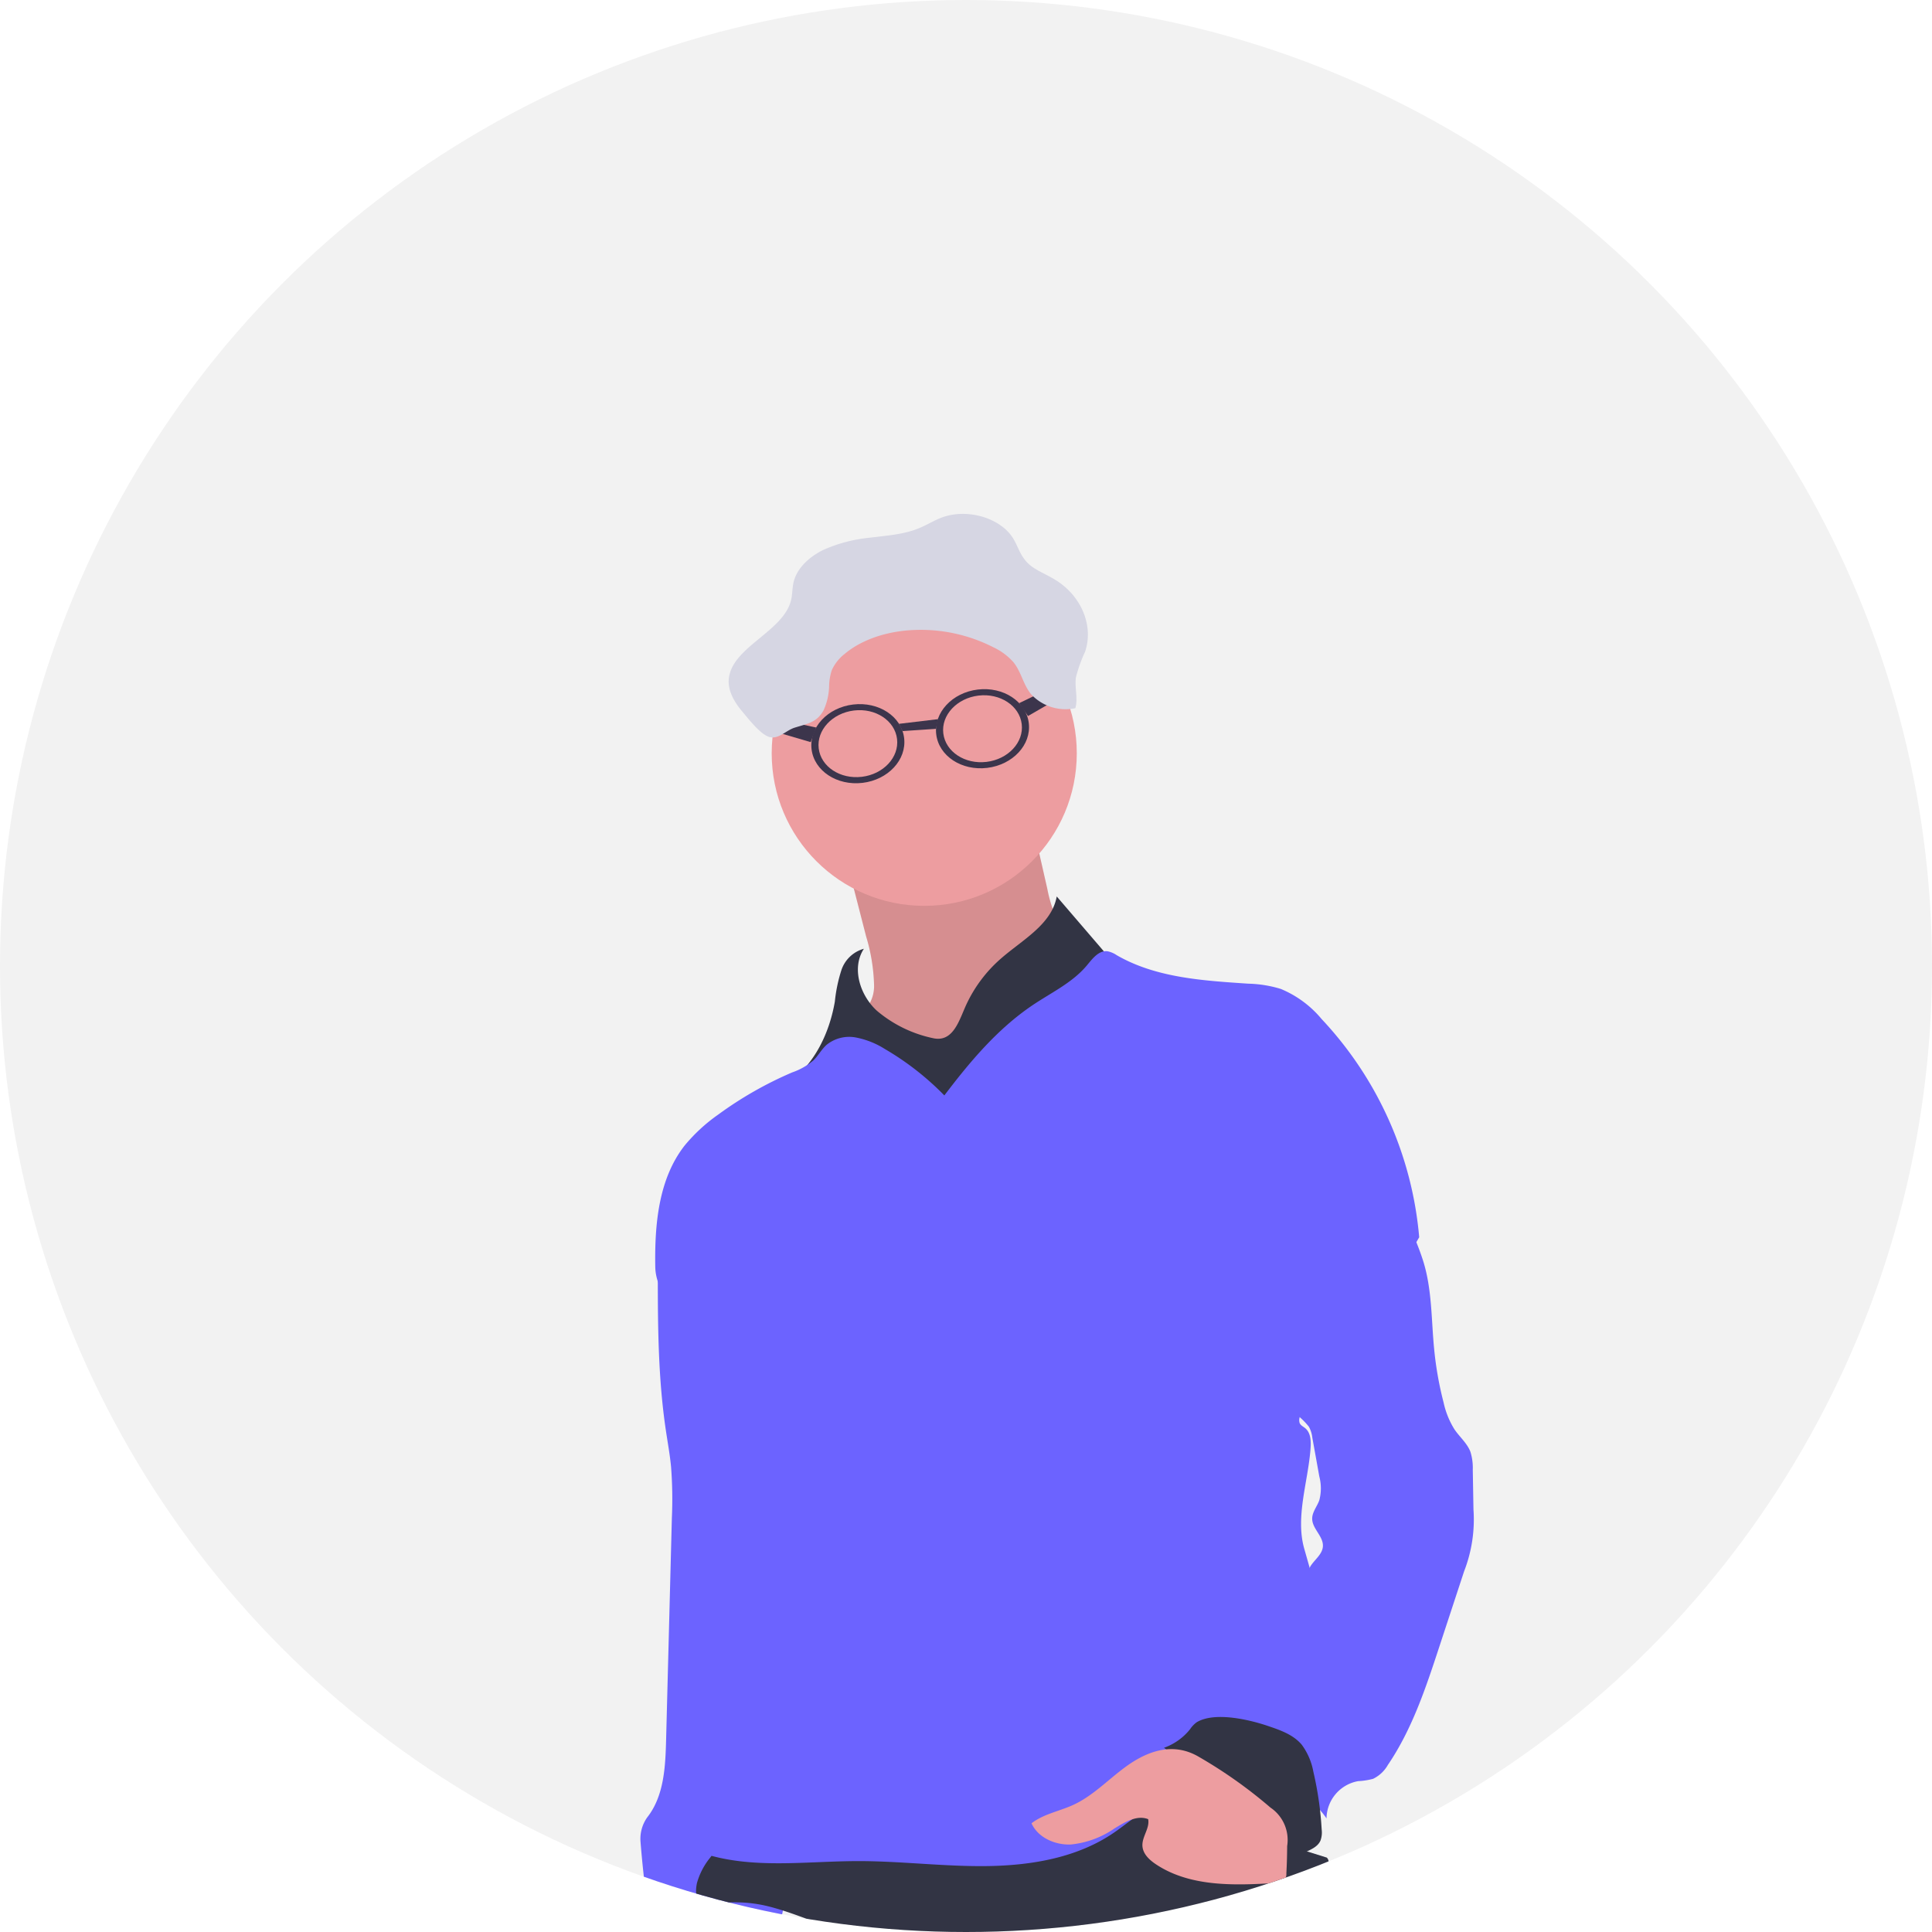 <svg xmlns="http://www.w3.org/2000/svg" xmlns:xlink="http://www.w3.org/1999/xlink" width="640" height="640" viewBox="0 0 640 640"><defs><clipPath id="a"><circle cx="320" cy="320" r="320" transform="translate(-7232 -24270)" fill="none" stroke="#707070" stroke-width="1"/></clipPath></defs><g transform="translate(-1095 -191)"><circle cx="320" cy="320" r="320" transform="translate(1095 191)" fill="#f2f2f2"/><g transform="translate(8327 24461)" clip-path="url(#a)"><g transform="translate(-95.409 -137.385)"><path d="M775.914,423.3c-1.908,2.939-1.908,6.6-1.908,10.057,0,16.889.172,33.873,2.672,50.589.592,4.007,1.336,8.015,1.718,12.061a139.136,139.136,0,0,1,.267,16.927l-1.908,73.47c-.229,8.988-.687,18.644-6.24,25.7a12.289,12.289,0,0,0-2.233,8.149c1.45,18.434,4.5,36.716,7.538,54.94a33.949,33.949,0,0,1,30.8,1.47,339.026,339.026,0,0,0,15.82-93.508c.439-15.629-.229-31.354,2.175-46.792,4.027-25.991,2.385-52.65-.572-78.794-.935-8.282-2.92-16.812-8.225-23.224a35.209,35.209,0,0,0-19.083-10.992C789.672,421.506,783.356,423.414,775.914,423.3Z" transform="translate(-7692.689 -24142.713)" fill="#6c63ff"/><path d="M808.067,364.594l5.839,22.709a60.684,60.684,0,0,1,2.614,16.049,11.852,11.852,0,0,1-1.279,5.725,13.642,13.642,0,0,1-3.626,3.7c-3.989,3.034-6.755,10.114-11.316,12.213,2.347,4.084,5.591,1.431,9.828,3.473,7.461,3.626,14.293,8.836,22.385,10.629,7.633,1.679,15.648.1,23.224-1.908,10.744-2.92,21.43-6.946,30.075-13.988s13.568-13.263,13.53-24.388c-9.542,1.126-18.034-8.511-22.251-17.175a46.662,46.662,0,0,1-3.206-10.286l-5.114-22.5c-5.572,1.221-10.114,5.21-15.438,7.29s-11.622,2.271-17.537,2.538a188.918,188.918,0,0,0-31.22,4.046c-1.412.286-3.187,1.183-2.843,2.557" transform="translate(-7663.566 -24209.65)" fill="#ed9da0"/><path d="M808.067,364.594l5.839,22.709a60.684,60.684,0,0,1,2.614,16.049,11.852,11.852,0,0,1-1.279,5.725,13.642,13.642,0,0,1-3.626,3.7c-3.989,3.034-6.755,10.114-11.316,12.213,2.347,4.084,5.591,1.431,9.828,3.473,7.461,3.626,14.293,8.836,22.385,10.629,7.633,1.679,15.648.1,23.224-1.908,10.744-2.92,21.43-6.946,30.075-13.988s13.568-13.263,13.53-24.388c-9.542,1.126-18.034-8.511-22.251-17.175a46.662,46.662,0,0,1-3.206-10.286l-5.114-22.5c-5.572,1.221-10.114,5.21-15.438,7.29s-11.622,2.271-17.537,2.538a188.918,188.918,0,0,0-31.22,4.046c-1.412.286-3.187,1.183-2.843,2.557" transform="translate(-7663.566 -24209.65)" opacity="0.1"/><circle cx="50.532" cy="50.532" r="50.532" transform="translate(-6880.957 -23933.605)" fill="#ed9da0"/><path d="M852.731,397.906a45.8,45.8,0,0,1,11.45-15.266c7.118-6.24,16.85-11.3,18.53-20.61l15.419,17.957a8.3,8.3,0,0,1,1.908,2.939,7.4,7.4,0,0,1-1.45,5.935c-3.817,6.088-9.828,10.438-15.515,14.847a471.229,471.229,0,0,0-37.384,32.976,3.817,3.817,0,0,1-2,1.221,3.607,3.607,0,0,1-2.08-.592,86.808,86.808,0,0,1-26.659-21.679c-.553-.668-1.24-1.431-2.137-1.374a2.749,2.749,0,0,0-1.431.744c-5.133,4.2-10.744,9.217-17.327,8.568,8.53-6.126,13.358-16.354,15.152-26.716a50.486,50.486,0,0,1,2.175-10.438,10.9,10.9,0,0,1,7.443-7.061c-4.16,6.355-1.317,15.362,4.275,20.5a42.134,42.134,0,0,0,18.93,9.179C848.513,410.253,850.422,402.906,852.731,397.906Z" transform="translate(-7669.243 -24197.68)" fill="#323444"/><path d="M801.657,554.85c7.194,1.775,14.007,4.79,20.991,7.023a100.319,100.319,0,0,0,39.407,4.141c4.088-.09,8.292,2.29,11.68,0,.9-.725,6.762.668,7.716,0,1.6-.958,28.295.446,30.1,0,10.5-3.286,13.015-8.207,39.2-11.164,16.985-1.918,30.031-8.923,35.718-13.549.458-.382.973-.859.935-1.469a1.909,1.909,0,0,0-.573-1.088L920.564,518c-19.618,3.339-39.712,2.08-59.616,1.584a86.573,86.573,0,0,0-12.251.324c-3.931.458-7.805,1.45-11.679,2.29-14.713,3.206-29.751,4.427-44.655,6.526a6.89,6.89,0,0,0-2.958.916,6.658,6.658,0,0,0-1.584,1.755l-5.229,7.347a23.11,23.11,0,0,0-4.389,8.415c-1.221,5.725,1.336,7.633,6.2,6.889A45.3,45.3,0,0,1,801.657,554.85Z" transform="translate(-7683.911 -24056.01)" fill="#323444"/><path d="M866.59,419.317a92.942,92.942,0,0,0-19.674-15.362,27.883,27.883,0,0,0-9.542-3.817,11.908,11.908,0,0,0-9.771,2.4c-1.7,1.508-2.767,3.607-4.408,5.191a21.923,21.923,0,0,1-6.984,3.95,123.884,123.884,0,0,0-24.541,13.988,56.3,56.3,0,0,0-11.126,10.267c-8.645,11.068-9.942,26.125-9.713,40.17.172,9.771,9.542,17.022,15.992,24.331a179.26,179.26,0,0,1,16.373,22.9c3.473,5.5,7.1,11.45,6.66,18-.363,5.362-3.492,10.4-3,15.744.172,1.908.782,3.664.954,5.515.344,3.817-1.164,7.633-1.546,11.45-.515,5.4,1.24,10.763,1.336,16.2a51.524,51.524,0,0,1-1.412,11.049c-3.664,17.442-8.263,34.979-7.328,52.784l-10.572,1.908a8.931,8.931,0,0,1-2.042,14.255c16.507,5.515,34.35,2.729,51.849,2.71,14.484,0,28.911,1.908,43.376,1.641s29.388-2.882,41.315-11.068c3.244-2.214,6.221-4.809,9.637-6.736a47.533,47.533,0,0,1,14.6-4.771,144.855,144.855,0,0,1,28.625-2.557c4.695,0,9.809.191,13.549-2.634,4.122-3.13,5.172-8.8,5.725-13.931.553-5.42.9-10.858.992-16.3a70.278,70.278,0,0,0-.668-12.671,83.01,83.01,0,0,0-2.232-9.084L985.822,569.5c-2.977-10.458,1.164-21.927,2.042-32.766.21-2.557.248-5.534-1.718-7.175-.706-.592-1.679-.992-1.908-1.908a3.263,3.263,0,0,1,.458-2.557c3.817-7.633,9.542-14.37,14.77-21.259a434.512,434.512,0,0,0,24.426-37.537,120.778,120.778,0,0,0-32.327-72.287,34.978,34.978,0,0,0-13.53-9.98,40.073,40.073,0,0,0-10.763-1.737c-14.961-1.011-30.533-1.908-43.567-9.427a8.284,8.284,0,0,0-3.111-1.317c-2.882-.325-4.981,2.519-6.851,4.771-4.809,5.725-11.889,9.007-18.11,13.225C884.033,397.429,874.968,408.268,866.59,419.317Z" transform="translate(-7690.355 -24189.055)" fill="#6c63ff"/><path d="M939.534,435.635c2.977,9.427,2.691,19.5,3.664,29.331a114.132,114.132,0,0,0,3.111,17.576,28.045,28.045,0,0,0,3.626,8.95c1.717,2.519,4.179,4.561,5.267,7.4a17.881,17.881,0,0,1,.782,5.954l.229,13.167a47.351,47.351,0,0,1-3.111,20.5l-8.225,25.018c-4.446,13.549-9.007,27.308-17.022,39.1a11.278,11.278,0,0,1-4.9,4.6,23.835,23.835,0,0,1-4.943.763,12.709,12.709,0,0,0-10.477,12.347,28.991,28.991,0,0,0-7.042-7.194l-16.736-13.358c-5.725-4.656-11.7-9.389-18.644-12.08a50.551,50.551,0,0,0,35.151-42.479,19.084,19.084,0,0,1,1.908-8.358c1.393-2.252,3.969-3.969,4.16-6.622.229-3.34-3.549-5.859-3.549-9.2,0-2.214,1.641-4.046,2.366-6.126a15.382,15.382,0,0,0,0-7.843l-2.309-12.824a9.792,9.792,0,0,0-1.145-3.664,23.693,23.693,0,0,0-2.862-3.015c-3.969-4.446-2.214-11.45,0-16.927a161.788,161.788,0,0,1,19.5-34.216A117,117,0,0,0,926.1,425.33c2.023-3.511,2.481-8.378,4.618-11.45C933.466,421.093,937.187,428.211,939.534,435.635Z" transform="translate(-7604.698 -24150.584)" fill="#6c63ff"/><path d="M869.95,506.212a9.2,9.2,0,0,0-2.176,2.29,19.294,19.294,0,0,1-8.645,6.164c1.908,1.374,3.645,2.729,5.439,4.122a238.321,238.321,0,0,1,36.258,34.674c1.2-4.294,8.4-3.988,10.152-8.091a7.924,7.924,0,0,0,.382-3.664,111.764,111.764,0,0,0-2.748-19.083,21.6,21.6,0,0,0-3.817-8.931c-2.672-3.225-6.832-4.771-10.8-6.107C887.984,505.487,876.057,502.529,869.95,506.212Z" transform="translate(-7610.13 -24068.305)" fill="#323444"/><path d="M866.987,516.145c-5.725,4.236-10.744,9.542-17.175,12.442-4.542,2.061-9.713,2.958-13.682,6.03,2.156,4.752,7.767,7.214,12.976,7.023a30.84,30.84,0,0,0,14.522-5.324c3.416-2.1,7.423-4.542,11.145-3.072.573,2.9-1.908,5.63-1.908,8.568s2.443,5.076,4.847,6.622c11.45,7.385,26.182,6.774,39.826,5.916a3.588,3.588,0,0,0,2.195-.649,3.455,3.455,0,0,0,.82-2.519c.172-3.015.248-6.011.267-9.026a12.939,12.939,0,0,0-5.534-12.748,155.762,155.762,0,0,0-23.854-16.888C883.036,507.653,874.525,510.535,866.987,516.145Z" transform="translate(-7631.021 -24063.238)" fill="#ed9da0"/><path d="M833.406,326.172c-8.473,1.011-14.637,7.633-13.778,14.828s8.416,12.156,16.889,11.125,14.637-7.633,13.778-14.809S841.879,325.161,833.406,326.172Zm2.882,23.968c-7.175.859-13.568-3.359-14.312-9.427s4.5-11.679,11.66-12.538,13.568,3.359,14.312,9.427S843.444,349.282,836.288,350.14Z" transform="translate(-7646.083 -24230.369)" fill="#3c354c"/><path d="M811.766,328.772c-8.473,1.011-14.637,7.633-13.778,14.809s8.416,12.156,16.889,11.145,14.637-7.633,13.778-14.828S820.239,327.761,811.766,328.772Zm2.882,23.949c-7.175.859-13.568-3.359-14.293-9.408s4.484-11.679,11.66-12.557,13.568,3.359,14.293,9.427-4.5,11.679-11.66,12.538Z" transform="translate(-7665.739 -24228.008)" fill="#3c354c"/><path d="M663.643,259.64l18.415,3.931-1.813,4.847-17.366-5.1Z" transform="translate(-7548.283 -24155.191)" fill="#3c354c"/><path d="M725.154,253.18l-16.984,8.187,2.92,4.275,15.667-9.065Z" transform="translate(-7507.146 -24161.059)" fill="#3c354c"/><path d="M687.31,261.8l12.919-1.546-.668,3.206-11.087.744Z" transform="translate(-7526.093 -24154.639)" fill="#3c354c"/><path d="M814.932,360.826a20.494,20.494,0,0,0,1.908-8.339,17.83,17.83,0,0,1,.878-5.076,14.2,14.2,0,0,1,4.16-5.324c5.954-5.038,14.484-7.633,22.9-8a52.938,52.938,0,0,1,26.487,5.725,20.609,20.609,0,0,1,6.584,4.885c2.672,3.263,3.244,7.481,5.935,10.706a15.591,15.591,0,0,0,14.618,4.58c.935-3.32-.286-6.832.191-10.229a49.483,49.483,0,0,1,3.034-8.473c2.958-8.721-1.355-18.835-10.248-24.045-3.111-1.908-6.794-3.149-9.122-5.725s-2.882-5.248-4.484-7.824c-4.255-6.813-15.266-10-23.644-6.851-2.634.992-4.962,2.5-7.633,3.569-4.962,2.042-10.61,2.4-16.068,3.091a49.214,49.214,0,0,0-15.572,4.084c-4.714,2.328-8.664,6.068-9.751,10.534-.515,2.061-.4,4.2-.916,6.24-2.634,10.362-19.637,15.4-20.591,25.972-.344,3.817,1.736,7.481,4.332,10.591,1.794,2.118,6.088,7.786,9.122,8.607s5.343-2.061,8.244-3.053C809.875,365.043,812.642,364.738,814.932,360.826Z" transform="translate(-7678.771 -24258)" fill="#d6d6e3"/></g></g></g></svg>